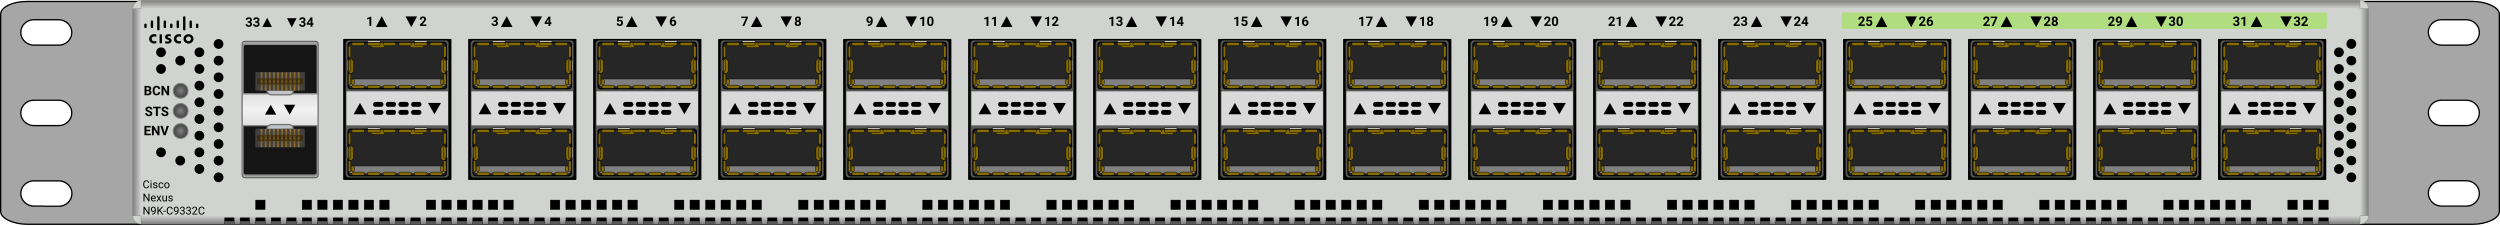 <svg xmlns="http://www.w3.org/2000/svg" xmlns:xlink="http://www.w3.org/1999/xlink" viewBox="0 0 2281.2 206" fill="#fff" fill-rule="evenodd" stroke="#000" stroke-linecap="round" stroke-linejoin="round" font-family="Roboto" font-size="14" text-anchor="middle"><style><![CDATA[.B{fill:#000}.C{stroke:none}.D{stroke-width:.399}.E{fill:url(#G)}.F{fill:url(#H)}.G{stroke-width:1.2}.H{stroke-linejoin:miter}.I{fill:#595959}.J{stroke:#404040}.K{fill:#262626}.L{stroke-width:1.198}.M{fill:#d9d9d9}.N{font-size:17.472px}.O{fill:silver}.P{fill:gray}.Q{fill:#866b00}.R{stroke-width:.36}]]></style><use xlink:href="#j" x=".6" y=".5"/><defs><linearGradient id="A" x1="50%" y1="0%" x2="50%" y2="100%"><stop offset="0%" stop-color="#7f7f7f"/><stop offset="100%" stop-color="#d1d3d0"/></linearGradient><linearGradient id="B" x1="0%" y1="50%" x2="100%" y2="50%"><stop offset="0%" stop-color="#7f7f7f"/><stop offset="100%" stop-color="#d1d3d0"/></linearGradient><linearGradient id="C" x1="100%" y1="50%" x2="0%" y2="50%"><stop offset="0%" stop-color="#7f7f7f"/><stop offset="100%" stop-color="#d1d3d0"/></linearGradient><linearGradient id="D" x1="50%" y1="100%" x2="50%" y2="0%"><stop offset="0%" stop-color="#7f7f7f"/><stop offset="100%" stop-color="#d1d3d0"/></linearGradient><radialGradient id="E" r="100%" fx="50%" fy="50%" cx="50%" cy="50%"><stop offset="0%" stop-color="gray"/><stop offset="71%" stop-color="#262626"/></radialGradient><linearGradient id="F" x1="50%" y1="0%" x2="50%" y2="100%"><stop offset="0%" stop-color="#a6a6a6"/><stop offset="1%" stop-color="#a6a6a6"/><stop offset="50%" stop-color="#f2f2f2"/><stop offset="100%" stop-color="#a6a6a6"/></linearGradient><linearGradient id="G" x1="50%" y1="0%" x2="50%" y2="100%"><stop offset="0%" stop-color="#99732d"/><stop offset="1%" stop-color="#99732d"/><stop offset="50%" stop-color="#6b511f"/><stop offset="100%" stop-color="#99732d"/></linearGradient><linearGradient id="H" x1="50%" y1="0%" x2="50%" y2="100%"><stop offset="0%" stop-color="#3c2d11"/><stop offset="1%" stop-color="#3c2d11"/><stop offset="50%" stop-color="#765923"/><stop offset="100%" stop-color="#3c2d11"/></linearGradient><path id="I" d="M170.955 100.707a6.73 6.73 0 0 0-6.727-6.727 6.73 6.73 0 0 0-6.728 6.727 6.73 6.73 0 0 0 6.728 6.728 6.73 6.73 0 0 0 6.727-6.728z"/><path id="J" d="M2023.9 163.065h97.56V35.625h-97.56v127.44z"/><path id="K" d="M2028.271 161.303h88.733c1.373 0 2.371-1.075 2.371-2.4v-120c0-1.325-.998-2.4-2.371-2.4h-88.733c-1.373 0-2.496 1.075-2.496 2.4v120c0 1.325 1.123 2.4 2.496 2.4z"/><path id="L" d="M2027.772 40.487v37.619a2.43 2.43 0 0 0 2.371 2.4h84.864c1.373 0 2.371-1.075 2.371-2.4V40.487c0-1.325-.998-2.4-2.371-2.4h-84.864a2.43 2.43 0 0 0-2.371 2.4zm0 79.336v37.617a2.43 2.43 0 0 0 2.371 2.4h84.864c1.373 0 2.371-1.075 2.371-2.4v-37.617c0-1.325-.998-2.4-2.371-2.4h-84.864a2.43 2.43 0 0 0-2.371 2.4z"/><path id="M" d="M2026.274 82.853h92.664v31.05h-92.664z"/><path id="N" d="M2087.052 104.265h5.866c1.123-.247 1.872-1.45 1.747-2.687-.25-.904-.874-1.61-1.747-1.791h-5.866c-1.248.247-1.997 1.45-1.747 2.687.125.904.873 1.61 1.747 1.791zm-11.606 0h5.865c1.248-.247 1.997-1.45 1.747-2.687-.125-.904-.873-1.61-1.747-1.791h-5.865c-1.123.247-1.997 1.45-1.747 2.687.25.904.874 1.61 1.747 1.791zm-11.607 0h5.99c1.123-.247 1.872-1.45 1.623-2.687-.125-.904-.749-1.61-1.623-1.791h-5.99c-1.123.247-1.872 1.45-1.622 2.687.125.904.749 1.61 1.622 1.791zm-11.482 0h5.865c1.248-.247 1.997-1.45 1.747-2.687-.25-.904-.873-1.61-1.747-1.791h-5.865c-1.248.247-1.997 1.45-1.747 2.687.125.904.874 1.61 1.747 1.791zm34.694-7.293h5.866c1.123-.247 1.872-1.45 1.747-2.687-.25-.904-.874-1.61-1.747-1.791h-5.866c-1.248.247-1.997 1.45-1.747 2.687.125.904.873 1.61 1.747 1.791zm-11.606 0h5.865c1.248-.247 1.997-1.45 1.747-2.687-.125-.904-.873-1.61-1.747-1.791h-5.865c-1.123.247-1.997 1.45-1.747 2.687.25.904.874 1.61 1.747 1.791zm-11.607 0h5.99c1.123-.247 1.872-1.45 1.623-2.687-.125-.904-.749-1.61-1.623-1.791h-5.99c-1.123.247-1.872 1.45-1.622 2.687.125.904.749 1.61 1.622 1.791zm-11.482 0h5.865c1.248-.247 1.997-1.45 1.747-2.687-.25-.904-.873-1.61-1.747-1.791h-5.865c-1.248.247-1.997 1.45-1.747 2.687.125.904.874 1.61 1.747 1.791zm48.298-3.537h11.856l-5.99 10.313-5.866-10.313zm-67.891 10.313h11.731l-5.866-10.313-5.865 10.313z"/><path id="O" d="M2118.252 64.474c.374 0 .624-.25.624-.588v-9.184c0-.325-.25-.587-.624-.587s-.624.25-.624.587v9.184c0 .325.25.588.624.588zm-91.229 0c.25 0 .499-.25.499-.588v-9.184c0-.325-.249-.587-.499-.587-.374 0-.624.25-.624.587v9.184c0 .325.25.588.624.588zm61.152-27.094c0 .388.374.704.749.704h10.233c.374 0 .749-.315.749-.704s-.374-.703-.749-.703h-10.233c-.375 0-.749.313-.749.703zm-42.806 0c0 .388.249.704.749.704h10.233c.375 0 .749-.315.749-.704s-.374-.703-.749-.703h-10.233c-.499 0-.749.313-.749.703zm-18.346 106.435c.25 0 .499-.25.499-.588v-9.187c0-.325-.249-.588-.499-.588-.374 0-.624.25-.624.588v9.187c0 .325.25.588.624.588zm91.229 0c.374 0 .624-.25.624-.588v-9.187c0-.325-.25-.588-.624-.588s-.624.25-.624.588v9.187c0 .325.25.588.624.588zm-30.077-27.1c0 .387.374.703.749.703h10.233c.374 0 .749-.312.749-.703s-.374-.704-.749-.704h-10.233c-.375 0-.749.315-.749.704zm-42.806 0c0 .387.249.703.749.703h10.233c.375 0 .749-.312.749-.703s-.374-.704-.749-.704h-10.233c-.499 0-.749.315-.749.704z"/><path id="P" d="M2028.77 73.999v2.231c0 1.325.998 2.4 2.371 2.4h83.242a2.43 2.43 0 0 0 2.371-2.4v-2.231a2.43 2.43 0 0 0-2.371-2.4h-83.242c-1.373 0-2.371 1.075-2.371 2.4zm0 79.341v2.225c0 1.325.998 2.4 2.371 2.4h83.242a2.43 2.43 0 0 0 2.371-2.4v-2.225a2.43 2.43 0 0 0-2.371-2.4h-83.242c-1.373 0-2.371 1.075-2.371 2.4z"/><path id="Q" d="M2030.143 66.443c1.248 0 2.371-1.05 2.371-2.344v-8.437c0-1.294-1.123-2.344-2.371-2.344s-2.371 1.05-2.371 2.344v8.438c0 1.295 1.123 2.344 2.371 2.344zm1.872 10.313c.749 0 1.373-.63 1.373-1.406v-2.344c0-.775-.624-1.406-1.373-1.406s-1.373.63-1.373 1.406v2.344c0 .775.624 1.406 1.373 1.406zm81.495 0c.749 0 1.373-.63 1.373-1.406v-2.344c0-.775-.624-1.406-1.373-1.406-.873 0-1.498.63-1.498 1.406v2.344c0 .775.624 1.406 1.498 1.406zm1.373-10.313c1.248 0 2.371-1.05 2.371-2.344v-8.437c0-1.294-1.123-2.344-2.371-2.344-1.373 0-2.371 1.05-2.371 2.344v8.438c0 1.295.998 2.344 2.371 2.344zm-30.95-25.781c0 1.295 1.123 2.344 2.371 2.344h8.486c1.248 0 2.247-1.05 2.247-2.344s-.998-2.344-2.247-2.344h-8.486c-1.248 0-2.371 1.05-2.371 2.344zm-35.568 0c0 1.295 1.123 2.344 2.371 2.344h8.487c1.248 0 2.246-1.05 2.246-2.344s-.999-2.344-2.246-2.344h-8.487c-1.248 0-2.371 1.05-2.371 2.344zm-18.221 105.116c1.248 0 2.371-1.05 2.371-2.338v-8.438c0-1.3-1.123-2.35-2.371-2.35s-2.371 1.05-2.371 2.35v8.438c0 1.287 1.123 2.338 2.371 2.338zm1.872 10.313c.749 0 1.373-.625 1.373-1.4v-2.35c0-.775-.624-1.4-1.373-1.4s-1.373.625-1.373 1.4v2.35c0 .775.624 1.4 1.373 1.4zm81.495 0c.749 0 1.373-.625 1.373-1.4v-2.35c0-.775-.624-1.4-1.373-1.4-.873 0-1.498.625-1.498 1.4v2.35c0 .775.624 1.4 1.498 1.4zm1.373-10.312c1.248 0 2.371-1.05 2.371-2.338v-8.438c0-1.3-1.123-2.35-2.371-2.35-1.373 0-2.371 1.05-2.371 2.35v8.438c0 1.287.998 2.338 2.371 2.338zm-30.95-25.78c0 1.294 1.123 2.344 2.371 2.344h8.486c1.248 0 2.247-1.05 2.247-2.344s-.998-2.344-2.247-2.344h-8.486c-1.248 0-2.371 1.05-2.371 2.344zm-35.568 0c0 1.294 1.123 2.344 2.371 2.344h8.487c1.248 0 2.246-1.05 2.246-2.344s-.999-2.344-2.246-2.344h-8.487c-1.248 0-2.371 1.05-2.371 2.344z"/><path id="R" d="M2029.145 77.108c.624 0 1.123-.525 1.123-1.171v-8c0-.647-.499-1.171-1.123-1.171s-1.248.525-1.248 1.171v8c0 .647.624 1.171 1.248 1.171zm0-12.634c.624 0 1.123-.525 1.123-1.172v-8.024c0-.647-.499-1.172-1.123-1.172s-1.248.525-1.248 1.172v8.013c0 .647.624 1.172 1.248 1.172zm0-12.634c.624 0 1.123-.525 1.123-1.171v-8c0-.647-.499-1.172-1.123-1.172s-1.248.525-1.248 1.172v8c0 .647.624 1.171 1.248 1.171zm86.861 25.268c.624 0 1.248-.525 1.248-1.171v-8c0-.647-.624-1.171-1.248-1.171s-1.123.525-1.123 1.171v8c0 .647.499 1.171 1.123 1.171zm0-12.634c.624 0 1.248-.525 1.248-1.172v-8.024c0-.647-.624-1.172-1.248-1.172s-1.123.525-1.123 1.172v8.013c0 .647.499 1.172 1.123 1.172zm0-12.634c.624 0 1.248-.525 1.248-1.171v-8c0-.647-.624-1.172-1.248-1.172s-1.123.525-1.123 1.172v8c0 .647.499 1.171 1.123 1.171zm-84.864-12.116c0 .775.624 1.406 1.373 1.406h8.861c.749 0 1.373-.63 1.373-1.406s-.624-1.406-1.373-1.406h-8.861c-.749 0-1.373.63-1.373 1.406zm14.227 0c0 .775.624 1.406 1.373 1.406h8.861c.874 0 1.498-.63 1.498-1.406s-.624-1.406-1.498-1.406h-8.861c-.749 0-1.373.63-1.373 1.406zm14.227 0c0 .775.624 1.406 1.498 1.406h8.861c.749 0 1.373-.63 1.373-1.406s-.624-1.406-1.373-1.406h-8.861c-.874 0-1.498.63-1.498 1.406zm14.352 0c0 .775.624 1.406 1.373 1.406h8.861c.749 0 1.373-.63 1.373-1.406s-.624-1.406-1.373-1.406h-8.861c-.749 0-1.373.63-1.373 1.406zm14.227 0c0 .775.624 1.406 1.373 1.406h8.985c.749 0 1.373-.63 1.373-1.406s-.624-1.406-1.373-1.406h-8.985c-.749 0-1.373.63-1.373 1.406zm14.227 0c0 .775.624 1.406 1.498 1.406h8.861c.749 0 1.373-.63 1.373-1.406s-.624-1.406-1.373-1.406h-8.861c-.874 0-1.498.63-1.498 1.406zm-71.261 38.906c0 .775.624 1.406 1.373 1.406h8.861c.749 0 1.373-.63 1.373-1.406s-.624-1.406-1.373-1.406h-8.861c-.749 0-1.373.63-1.373 1.406zm14.227 0c0 .775.624 1.406 1.373 1.406h8.861c.874 0 1.498-.63 1.498-1.406s-.624-1.406-1.498-1.406h-8.861c-.749 0-1.373.63-1.373 1.406zm14.227 0c0 .775.624 1.406 1.498 1.406h8.861c.749 0 1.373-.63 1.373-1.406s-.624-1.406-1.373-1.406h-8.861c-.874 0-1.498.63-1.498 1.406zm14.352 0c0 .775.624 1.406 1.373 1.406h8.861c.749 0 1.373-.63 1.373-1.406s-.624-1.406-1.373-1.406h-8.861c-.749 0-1.373.63-1.373 1.406zm14.227 0c0 .775.624 1.406 1.373 1.406h8.985c.749 0 1.373-.63 1.373-1.406s-.624-1.406-1.373-1.406h-8.985c-.749 0-1.373.63-1.373 1.406zm14.227 0c0 .775.624 1.406 1.498 1.406h8.861c.749 0 1.373-.63 1.373-1.406s-.624-1.406-1.373-1.406h-8.861c-.874 0-1.498.63-1.498 1.406zm-73.257 77.81c.624 0 1.123-.525 1.123-1.163v-8c0-.65-.499-1.175-1.123-1.175s-1.248.525-1.248 1.175v8c0 .625.624 1.163 1.248 1.163zm0-12.625c.624 0 1.123-.525 1.123-1.175v-8c0-.65-.499-1.175-1.123-1.175s-1.248.525-1.248 1.175v8c0 .65.624 1.175 1.248 1.175zm0-12.638c.624 0 1.123-.528 1.123-1.175v-8c0-.647-.499-1.173-1.123-1.173s-1.248.525-1.248 1.173v8c0 .646.624 1.175 1.248 1.175zm86.861 25.262c.624 0 1.248-.525 1.248-1.163v-8c0-.65-.624-1.175-1.248-1.175s-1.123.525-1.123 1.175v8c0 .625.499 1.163 1.123 1.163zm0-12.625c.624 0 1.248-.525 1.248-1.175v-8c0-.65-.624-1.175-1.248-1.175s-1.123.525-1.123 1.175v8c0 .65.499 1.175 1.123 1.175zm0-12.638c.624 0 1.248-.528 1.248-1.175v-8c0-.647-.624-1.173-1.248-1.173s-1.123.525-1.123 1.173v8c0 .646.499 1.175 1.123 1.175zm-84.864-12.118c0 .775.624 1.406 1.373 1.406h8.861c.749 0 1.373-.63 1.373-1.406s-.624-1.406-1.373-1.406h-8.861c-.749 0-1.373.63-1.373 1.406zm14.227 0c0 .775.624 1.406 1.373 1.406h8.861c.874 0 1.498-.63 1.498-1.406s-.624-1.406-1.498-1.406h-8.861c-.749 0-1.373.63-1.373 1.406zm14.227 0c0 .775.624 1.406 1.498 1.406h8.861c.749 0 1.373-.63 1.373-1.406s-.624-1.406-1.373-1.406h-8.861c-.874 0-1.498.63-1.498 1.406zm14.352 0c0 .775.624 1.406 1.373 1.406h8.861c.749 0 1.373-.63 1.373-1.406s-.624-1.406-1.373-1.406h-8.861c-.749 0-1.373.63-1.373 1.406zm14.227 0c0 .775.624 1.406 1.373 1.406h8.985c.749 0 1.373-.63 1.373-1.406s-.624-1.406-1.373-1.406h-8.985c-.749 0-1.373.63-1.373 1.406zm14.227 0c0 .775.624 1.406 1.498 1.406h8.861c.749 0 1.373-.63 1.373-1.406s-.624-1.406-1.373-1.406h-8.861c-.874 0-1.498.63-1.498 1.406zm-71.261 38.905c0 .775.624 1.413 1.373 1.413h8.861c.749 0 1.373-.625 1.373-1.413s-.624-1.4-1.373-1.4h-8.861c-.749 0-1.373.625-1.373 1.4zm14.227 0c0 .775.624 1.413 1.373 1.413h8.861c.874 0 1.498-.625 1.498-1.413s-.624-1.4-1.498-1.4h-8.861c-.749 0-1.373.625-1.373 1.4zm14.227 0c0 .775.624 1.413 1.498 1.413h8.861c.749 0 1.373-.625 1.373-1.413s-.624-1.4-1.373-1.4h-8.861c-.874 0-1.498.625-1.498 1.4zm14.352 0c0 .775.624 1.413 1.373 1.413h8.861c.749 0 1.373-.625 1.373-1.413s-.624-1.4-1.373-1.4h-8.861c-.749 0-1.373.625-1.373 1.4zm14.227 0c0 .775.624 1.413 1.373 1.413h8.985c.749 0 1.373-.625 1.373-1.413s-.624-1.4-1.373-1.4h-8.985c-.749 0-1.373.625-1.373 1.4zm14.227 0c0 .775.624 1.413 1.498 1.413h8.861c.749 0 1.373-.625 1.373-1.413s-.624-1.4-1.373-1.4h-8.861c-.874 0-1.498.625-1.498 1.4z"/><path id="S" d="M153.718 77.882v8.531h-1.758l-3.422-5.613v5.613h-1.758v-8.531h1.758l3.428 5.625v-5.625h1.752z"/><path id="T" d="M136.643 103.175q0-.498-.352-.765-.352-.267-1.266-.562-.914-.296-1.447-.583-1.453-.785-1.453-2.115 0-.691.39-1.233.39-.542 1.119-.847.729-.305 1.638-.305.914 0 1.629.331.715.331 1.11.935.396.604.396 1.371h-1.758q0-.586-.369-.911-.369-.325-1.037-.325-.645 0-1.002.272-.357.272-.357.718 0 .416.419.697.419.281 1.233.527 1.5.451 2.186 1.119.686.668.686 1.664 0 1.107-.838 1.737-.838.63-2.256.63-.984 0-1.793-.36-.809-.36-1.233-.987-.425-.627-.425-1.453h1.764q0 1.412 1.688 1.412.627 0 .979-.255.352-.255.352-.712z"/><path id="U" d="M134.612 168.997h.942q-.132 1.128-.833 1.741-.701.613-1.863.613-1.26 0-2.019-.903-.759-.903-.759-2.417v-.684q0-.991.354-1.743.354-.752 1.003-1.155.649-.403 1.504-.403 1.133 0 1.816.632.684.632.796 1.75h-.942q-.122-.85-.53-1.23-.408-.381-1.14-.381-.898 0-1.409.664-.51.664-.51 1.89v.688q0 1.157.483 1.841.483.684 1.353.684.781 0 1.199-.354.417-.354.554-1.233z"/><path id="V" d="M142.195 169.851q0-.366-.276-.569-.276-.203-.962-.349-.686-.146-1.089-.352-.403-.205-.596-.488-.193-.283-.193-.674 0-.649.549-1.099.549-.449 1.404-.449.898 0 1.458.464.559.464.559 1.187h-.908q0-.371-.315-.64-.315-.269-.793-.269-.493 0-.771.215-.278.215-.278.562 0 .327.259.493.259.166.935.317.676.151 1.096.361.42.21.623.505.203.295.203.72 0 .708-.566 1.135-.566.427-1.47.427-.635 0-1.123-.225-.488-.225-.764-.627-.276-.403-.276-.872h.903q.024.454.364.72.339.266.896.266.513 0 .823-.208.31-.208.31-.554z"/><path id="W" d="M135.789 176.144v7.109h-.942l-3.579-5.479v5.479h-.942v-7.109h.942l3.589 5.503v-5.503h.933z"/><path id="X" d="M140.681 192.128q-.283.337-.676.542-.393.205-.862.205-.615 0-1.072-.303-.457-.303-.706-.852-.249-.549-.249-1.213 0-.713.271-1.284.271-.571.769-.874.498-.303 1.162-.303 1.055 0 1.663.789.608.789.608 2.151v.264q0 2.075-.82 3.03-.82.955-2.476.979h-.176v-.762h.19q1.118-.02 1.719-.583.601-.564.654-1.785zm-1.392 0q.454 0 .837-.278.383-.278.559-.688v-.361q0-.889-.386-1.445-.386-.557-.977-.557-.596 0-.957.457-.361.457-.361 1.204 0 .728.349 1.199.349.471.935.471z"/><path id="Y" d="M164.988 191.996v-.737h.679q.64-.01 1.006-.337.366-.327.366-.884 0-1.25-1.245-1.25-.586 0-.935.334-.349.334-.349.886h-.903q0-.845.618-1.404.618-.559 1.57-.559 1.006 0 1.577.532.571.532.571 1.479 0 .464-.3.898-.3.435-.818.649.586.186.906.615.32.43.32 1.05 0 .957-.625 1.519-.625.562-1.626.562-1.001 0-1.628-.542-.627-.542-.627-1.431h.908q0 .562.366.898.366.337.981.337.654 0 1.001-.342.347-.342.347-.981 0-.62-.381-.952-.381-.332-1.099-.342h-.679z"/><path id="Z" d="M338.184 14.62v8.543h-1.693v-6.527l-2.021.627v-1.377l3.533-1.266h.182z"/><path id="a" d="M388.428 21.798v1.365h-5.848v-1.16l2.76-2.941q.568-.621.841-1.084.272-.463.272-.879 0-.568-.287-.894-.287-.325-.82-.325-.574 0-.905.396-.331.396-.331 1.04h-1.699q0-.779.372-1.424.372-.645 1.052-1.011.68-.366 1.541-.366 1.318 0 2.048.633.729.633.729 1.787 0 .633-.328 1.289-.328.656-1.125 1.529l-1.939 2.045h3.668z"/><path id="b" d="M449.793 19.472v-1.324h.902q.645 0 .955-.322.311-.322.311-.855 0-.516-.308-.803-.308-.287-.847-.287-.486 0-.814.267-.328.267-.328.694h-1.693q0-.668.36-1.198.36-.53 1.008-.829.647-.299 1.427-.299 1.354 0 2.121.647.768.647.768 1.784 0 .586-.357 1.078-.357.492-.937.756.721.258 1.075.773.354.516.354 1.219 0 1.137-.829 1.822-.829.686-2.194.686-1.277 0-2.089-.674-.812-.674-.812-1.781h1.693q0 .48.36.785.36.305.888.305.604 0 .946-.319.343-.319.343-.847 0-1.277-1.406-1.277h-.896z"/><path id="c" d="M501.59 14.632v5.32h.967v1.365h-.967v1.846h-1.693v-1.846h-3.498l-.076-1.066 3.557-5.619h1.711zm-1.805 2.502l-1.775 2.818h1.887v-3.012l-.111.193z"/><path id="d" d="M563.669 19.302l-1.348-.334.492-4.336h4.781v1.412h-3.393l-.211 1.834q.604-.322 1.283-.322 1.219 0 1.91.756.691.756.691 2.115 0 .826-.349 1.479-.349.653-.999 1.014-.65.36-1.535.36-.773 0-1.436-.313-.662-.313-1.046-.882-.384-.568-.407-1.295h1.676q.053.533.372.829.319.296.835.296.574 0 .885-.413.311-.413.311-1.169 0-.727-.357-1.113-.357-.387-1.014-.387-.604 0-.979.316l-.164.152z"/><path id="e" d="M614.893 14.544h.281v1.395h-.164q-1.148.018-1.849.598-.7.58-.841 1.611.68-.691 1.717-.691 1.113 0 1.77.797.656.797.656 2.098 0 .832-.36 1.506-.36.674-1.02 1.049-.659.375-1.491.375-1.348 0-2.177-.937-.829-.937-.829-2.502v-.609q0-1.389.524-2.452.524-1.063 1.506-1.646.981-.583 2.276-.589zm-1.371 4.271q-.41 0-.744.214-.334.214-.492.565v.516q0 .85.334 1.327.334.478.938.478.545 0 .882-.431.337-.431.337-1.116 0-.697-.34-1.125-.34-.428-.914-.428z"/><path id="f" d="M681.871 14.632v.949l-3.299 7.582h-1.787l3.305-7.16h-4.242v-1.371h6.023z"/><path id="g" d="M730.141 16.9q0 .621-.311 1.102-.311.48-.855.768.621.299.984.823.363.524.363 1.233 0 1.137-.773 1.796-.773.659-2.104.659-1.33 0-2.109-.662-.779-.662-.779-1.793 0-.709.363-1.236.363-.527.979-.82-.545-.287-.853-.768-.308-.48-.308-1.102 0-1.09.727-1.737.727-.647 1.975-.647 1.242 0 1.972.642.729.642.729 1.743zm-1.518 3.803q0-.557-.322-.891-.322-.334-.867-.334-.539 0-.861.331-.322.331-.322.894 0 .545.316.879.316.334.879.334.551 0 .864-.322.313-.322.313-.891zm-.176-3.721q0-.498-.264-.8-.264-.302-.744-.302-.475 0-.738.293-.264.293-.264.809 0 .51.264.82.264.311.744.311.48 0 .741-.311.261-.311.261-.82z"/><path id="h" d="M794.031 19.753q-.662.65-1.547.65-1.131 0-1.811-.776-.68-.776-.68-2.095 0-.838.366-1.538.366-.7 1.022-1.09.656-.39 1.477-.39.844 0 1.5.422.656.422 1.02 1.213.363.791.369 1.811v.627q0 2.133-1.061 3.352-1.061 1.219-3.006 1.301l-.416.006v-1.412l.375-.006q2.209-.1 2.391-2.074zm-1.131-.645q.41 0 .706-.211.296-.211.448-.51v-.697q0-.861-.328-1.336-.328-.475-.879-.475-.51 0-.838.466-.328.466-.328 1.169 0 .697.319 1.146.319.448.899.448z"/><path id="i" d="M851.208 18.066v1.57q0 1.77-.732 2.707-.732.938-2.145.938-1.395 0-2.133-.92-.738-.92-.756-2.637v-1.57q0-1.787.741-2.713.741-.926 2.136-.926 1.395 0 2.133.917.738.917.756 2.634zm-1.693 1.875v-2.027q0-1.061-.29-1.544-.29-.483-.905-.483-.598 0-.882.46-.284.46-.302 1.438v2.074q0 1.043.284 1.55.284.507.911.507.621 0 .896-.486.275-.486.287-1.488z"/></defs><symbol id="j" overflow="visible"><g class="H"><path d="M2236.08 187.565h-8.88c-6.48 0-11.76-5.16-12-11.52s5.28-11.64 11.76-11.64h22.8c6.6 0 12 5.16 12 11.52s-5.16 11.64-11.76 11.64h-13.8zm0-73.44h-8.88c-6.48 0-11.76-5.16-12-11.52s5.28-11.64 11.76-11.64h22.8c6.6 0 12 5.16 12 11.52s-5.16 11.64-11.76 11.64h-13.8zm0-73.44h-8.88c-6.48 0-11.76-5.16-12-11.52s5.28-11.64 11.76-11.64h22.8c6.6 0 12 5.16 12 11.52s-5.16 11.64-11.76 11.64h-13.8zM39.24 187.565h-8.88c-6.48 0-12-5.16-12-11.52s5.4-11.52 11.88-11.52h22.8c6.48 0 12 5.16 12 11.52s-5.28 11.64-11.76 11.64H39.24zm0-73.44h-8.88c-6.48 0-12-5.16-12-11.52s5.28-11.64 11.76-11.64h22.8c6.48 0 12 5.16 12 11.52s-5.4 11.64-11.88 11.64h-13.8zm0-73.44h-8.88c-6.48 0-12-5.16-12-11.52s5.28-11.64 11.76-11.64h22.8c6.48 0 12 5.16 12 11.52s-5.28 11.64-11.76 11.64H39.24zM24 204.125h2232c12 0 24-5.16 24-11.64v-180c0-6.36-12-11.64-24-11.64H24c-13.2 0-24 5.16-24 11.64v180c0 6.48 12 11.64 24 11.64z" fill="#a6a6a6" class="G"/><path d="M128.16 203.945h2025.12c3.96 0 7.32-3.36 7.32-7.44v-189a7.48 7.48 0 0 0-7.44-7.44h-2025c-4.2-.12-7.56 3.24-7.56 7.44v189c0 4.08 3.36 7.44 7.56 7.44z" stroke="gray" fill="#d1d3d0" class="R"/></g><path d="M1680 10.889h442.56v15H1680z" fill="#b0dd80" class="C"/><g stroke="gray"><g class="R"><path d="M2152.83 7.44V0H128.07v7.44" fill="url(#A)"/><path d="M128.1 7.475h-7.44v188.88h7.44" fill="url(#B)"/><path d="M2153.1 7.475h7.44v188.88h-7.44" fill="url(#C)"/><path d="M2152.83 196.445v7.44H128.07v-7.44" fill="url(#D)"/></g><g fill="url(#E)" stroke-width=".96"><use xlink:href="#I"/><use xlink:href="#I" y="-18.346"/><use xlink:href="#I" y="18.35"/></g></g><use xlink:href="#J" class="B G"/><use xlink:href="#K" class="D H I J"/><use xlink:href="#L" class="K L"/><g class="C"><use xlink:href="#M" class="M"/><use xlink:href="#N" class="B"/></g><g class="D"><use xlink:href="#O" class="O"/><use xlink:href="#P" class="P"/><g class="Q"><use xlink:href="#Q"/><use xlink:href="#R"/></g></g><use xlink:href="#J" x="-114" class="B G"/><use xlink:href="#K" x="-114" class="D H I J"/><use xlink:href="#L" x="-114" class="K L"/><g class="C"><use xlink:href="#M" x="-114" class="M"/><use xlink:href="#N" x="-114" class="B"/></g><g class="D"><use xlink:href="#O" x="-114" class="O"/><use xlink:href="#P" x="-114" class="P"/><g class="Q"><use xlink:href="#Q" x="-114"/><use xlink:href="#R" x="-114"/></g></g><use xlink:href="#J" x="-342.1" class="B G"/><use xlink:href="#K" x="-342.1" class="D H I J"/><use xlink:href="#L" x="-342.1" class="K L"/><g class="C"><use xlink:href="#M" x="-342.1" class="M"/><use xlink:href="#N" x="-342.1" class="B"/></g><g class="D"><use xlink:href="#O" x="-342.1" class="O"/><use xlink:href="#P" x="-342.1" class="P"/><g class="Q"><use xlink:href="#Q" x="-342.1"/><use xlink:href="#R" x="-342.1"/></g></g><use xlink:href="#J" x="-456.2" class="B G"/><use xlink:href="#K" x="-456.2" class="D H I J"/><use xlink:href="#L" x="-456.2" class="K L"/><g class="C"><use xlink:href="#M" x="-456.2" class="M"/><use xlink:href="#N" x="-456.2" class="B"/></g><g class="D"><use xlink:href="#O" x="-456.2" class="O"/><use xlink:href="#P" x="-456.2" class="P"/><g class="Q"><use xlink:href="#Q" x="-456.2"/><use xlink:href="#R" x="-456.2"/></g></g><use xlink:href="#J" x="-570.2" class="B G"/><use xlink:href="#K" x="-570.2" class="D H I J"/><use xlink:href="#L" x="-570.2" class="K L"/><g class="C"><use xlink:href="#M" x="-570.2" class="M"/><use xlink:href="#N" x="-570.2" class="B"/></g><g class="D"><use xlink:href="#O" x="-570.2" class="O"/><use xlink:href="#P" x="-570.2" class="P"/><g class="Q"><use xlink:href="#Q" x="-570.2"/><use xlink:href="#R" x="-570.2"/></g></g><use xlink:href="#J" x="-684.3" class="B G"/><use xlink:href="#K" x="-684.3" class="D H I J"/><use xlink:href="#L" x="-684.3" class="K L"/><g class="C"><use xlink:href="#M" x="-684.3" class="M"/><use xlink:href="#N" x="-684.3" class="B"/></g><g class="D"><use xlink:href="#O" x="-684.3" class="O"/><use xlink:href="#P" x="-684.3" class="P"/><g class="Q"><use xlink:href="#Q" x="-684.3"/><use xlink:href="#R" x="-684.3"/></g></g><use xlink:href="#J" x="-798.3" class="B G"/><use xlink:href="#K" x="-798.3" class="D H I J"/><use xlink:href="#L" x="-798.3" class="K L"/><g class="C"><use xlink:href="#M" x="-798.3" class="M"/><use xlink:href="#N" x="-798.3" class="B"/></g><g class="D"><use xlink:href="#O" x="-798.3" class="O"/><use xlink:href="#P" x="-798.3" class="P"/><g class="Q"><use xlink:href="#Q" x="-798.3"/><use xlink:href="#R" x="-798.3"/></g></g><use xlink:href="#J" x="-912.4" class="B G"/><use xlink:href="#K" x="-912.4" class="D H I J"/><use xlink:href="#L" x="-912.4" class="K L"/><g class="C"><use xlink:href="#M" x="-912.4" class="M"/><use xlink:href="#N" x="-912.4" class="B"/></g><g class="D"><use xlink:href="#O" x="-912.4" class="O"/><use xlink:href="#P" x="-912.4" class="P"/><g class="Q"><use xlink:href="#Q" x="-912.4"/><use xlink:href="#R" x="-912.4"/></g></g><use xlink:href="#J" x="-1026.43" class="B G"/><use xlink:href="#K" x="-1026.43" class="D H I J"/><use xlink:href="#L" x="-1026.43" class="K L"/><g class="C"><use xlink:href="#M" x="-1026.43" class="M"/><use xlink:href="#N" x="-1026.43" class="B"/></g><g class="D"><use xlink:href="#O" x="-1026.43" class="O"/><use xlink:href="#P" x="-1026.43" class="P"/><g class="Q"><use xlink:href="#Q" x="-1026.43"/><use xlink:href="#R" x="-1026.43"/></g></g><use xlink:href="#J" x="-1140.48" class="B G"/><use xlink:href="#K" x="-1140.48" class="D H I J"/><use xlink:href="#L" x="-1140.48" class="K L"/><g class="C"><use xlink:href="#M" x="-1140.48" class="M"/><use xlink:href="#N" x="-1140.48" class="B"/></g><g class="D"><use xlink:href="#O" x="-1140.48" class="O"/><use xlink:href="#P" x="-1140.48" class="P"/><g class="Q"><use xlink:href="#Q" x="-1140.48"/><use xlink:href="#R" x="-1140.48"/></g></g><use xlink:href="#J" x="-1254.53" class="B G"/><use xlink:href="#K" x="-1254.53" class="D H I J"/><use xlink:href="#L" x="-1254.53" class="K L"/><g class="C"><use xlink:href="#M" x="-1254.53" class="M"/><use xlink:href="#N" x="-1254.53" class="B"/></g><g class="D"><use xlink:href="#O" x="-1254.53" class="O"/><use xlink:href="#P" x="-1254.53" class="P"/><g class="Q"><use xlink:href="#Q" x="-1254.53"/><use xlink:href="#R" x="-1254.53"/></g></g><use xlink:href="#J" x="-1368.58" class="B G"/><use xlink:href="#K" x="-1368.58" class="D H I J"/><use xlink:href="#L" x="-1368.58" class="K L"/><g class="C"><use xlink:href="#M" x="-1368.58" class="M"/><use xlink:href="#N" x="-1368.58" class="B"/></g><g class="D"><use xlink:href="#O" x="-1368.58" class="O"/><use xlink:href="#P" x="-1368.58" class="P"/><g class="Q"><use xlink:href="#Q" x="-1368.58"/><use xlink:href="#R" x="-1368.58"/></g></g><use xlink:href="#J" x="-1482.63" class="B G"/><use xlink:href="#K" x="-1482.63" class="D H I J"/><use xlink:href="#L" x="-1482.63" class="K L"/><g class="C"><use xlink:href="#M" x="-1482.63" class="M"/><use xlink:href="#N" x="-1482.63" class="B"/></g><g class="D"><use xlink:href="#O" x="-1482.63" class="O"/><use xlink:href="#P" x="-1482.63" class="P"/><g class="Q"><use xlink:href="#Q" x="-1482.63"/><use xlink:href="#R" x="-1482.63"/></g></g><use xlink:href="#J" x="-1596.68" class="B G"/><use xlink:href="#K" x="-1596.68" class="D H I J"/><use xlink:href="#L" x="-1596.68" class="K L"/><g class="C"><use xlink:href="#M" x="-1596.68" class="M"/><use xlink:href="#N" x="-1596.68" class="B"/></g><g class="D"><use xlink:href="#O" x="-1596.68" class="O"/><use xlink:href="#P" x="-1596.68" class="P"/><g class="Q"><use xlink:href="#Q" x="-1596.68"/><use xlink:href="#R" x="-1596.68"/></g></g><use xlink:href="#J" x="-228.1" class="B G"/><use xlink:href="#K" x="-228.1" class="D H I J"/><use xlink:href="#L" x="-228.1" class="K L"/><g class="C"><use xlink:href="#M" x="-228.1" class="M"/><use xlink:href="#N" x="-228.1" class="B"/></g><g class="D"><use xlink:href="#O" x="-228.1" class="O"/><use xlink:href="#P" x="-228.1" class="P"/><g class="Q"><use xlink:href="#Q" x="-228.1"/><use xlink:href="#R" x="-228.1"/></g></g><path d="M222.731 161.665h64.558c1.323 0 2.396-1.073 2.396-2.396V39.595c0-1.323-1.073-2.396-2.396-2.396h-64.558c-1.323 0-2.396 1.073-2.396 2.396v119.674c0 1.323 1.073 2.396 2.396 2.396z" stroke="#595959" stroke-width=".96" fill="url(#F)"/><g class="B"><path d="M145.006 30.851h2.163v8.219h-2.163zm19.594 2.356c-.094-.034-.783-.449-1.824-.449-1.403 0-2.362.931-2.362 2.199 0 1.234.935 2.188 2.362 2.188 1.017 0 1.73-.381 1.824-.449v2.21a7.02 7.02 0 0 1-1.976.292c-2.432 0-4.56-1.604-4.56-4.263 0-2.468 1.929-4.263 4.56-4.263 1.017 0 1.754.247 1.987.303v2.199zm-22.563 0c-.082-.034-.783-.449-1.812-.449-1.403 0-2.373.931-2.373 2.199 0 1.234.935 2.188 2.373 2.188 1.017 0 1.719-.381 1.812-.449v2.21a6.91 6.91 0 0 1-1.964.292c-2.432 0-4.56-1.604-4.56-4.263 0-2.468 1.929-4.263 4.56-4.263 1.017 0 1.754.247 1.964.303v2.199zm33.892 1.762c0 2.356-1.894 4.263-4.536 4.263-2.631 0-4.513-1.907-4.513-4.263s1.871-4.263 4.513-4.263 4.536 1.907 4.536 4.263zm-4.536-2.165c-1.286 0-2.221.965-2.221 2.165 0 1.189.959 2.154 2.221 2.154 1.286 0 2.245-.965 2.245-2.154 0-1.2-.959-2.165-2.245-2.165zm-16.029-.079c-.023-.011-.935-.247-1.684-.247-.865 0-1.344.269-1.344.673 0 .494.643.673.994.785l.585.191c1.403.426 2.046 1.346 2.046 2.356 0 2.064-1.894 2.76-3.542 2.76a13.34 13.34 0 0 1-2.338-.224v-1.907c.187.056 1.099.314 2.046.314 1.076 0 1.567-.303 1.567-.785 0-.415-.433-.651-.97-.819l-.468-.135c-1.204-.37-2.221-1.043-2.221-2.412 0-1.537 1.204-2.58 3.192-2.58a8.93 8.93 0 0 1 2.104.269v1.75zm-22.143-10.702c0-.561-.491-1.01-1.076-1.01s-1.076.449-1.076 1.01v2.154a1.01 1.01 0 0 0 .315.73 1.1 1.1 0 0 0 .761.302c.585 0 1.076-.449 1.076-1.032v-2.154zm5.892-2.828c0-.561-.491-1.032-1.076-1.032a1.1 1.1 0 0 0-.761.302 1.01 1.01 0 0 0-.315.73v4.981a1.01 1.01 0 0 0 .315.73 1.1 1.1 0 0 0 .761.302c.585 0 1.076-.449 1.076-1.032v-4.981zm5.893-3.881c0-.561-.468-1.01-1.076-1.01s-1.076.449-1.076 1.01V26.23c0 .57.482 1.032 1.076 1.032s1.076-.462 1.076-1.032V15.314zm5.892 3.881a1.01 1.01 0 0 0-.315-.73 1.1 1.1 0 0 0-.761-.302c-.585 0-1.076.449-1.076 1.032v4.981c0 .561.491 1.032 1.076 1.032a1.1 1.1 0 0 0 .761-.302 1.01 1.01 0 0 0 .315-.73v-4.981zm5.892 2.828c0-.561-.468-1.01-1.076-1.01-.585 0-1.076.449-1.076 1.01v2.154c0 .561.491 1.032 1.076 1.032a1.1 1.1 0 0 0 .761-.302 1.01 1.01 0 0 0 .315-.73v-2.154zm5.893-2.828a1.01 1.01 0 0 0-.315-.73 1.1 1.1 0 0 0-.761-.302c-.585 0-1.052.449-1.052 1.032v4.981c0 .561.468 1.032 1.052 1.032a1.1 1.1 0 0 0 .761-.302 1.01 1.01 0 0 0 .315-.73v-4.981zm5.892-3.881c0-.561-.468-1.01-1.052-1.01s-1.076.449-1.076 1.01V26.23a1.01 1.01 0 0 0 .315.73 1.1 1.1 0 0 0 .761.302c.585 0 1.052-.449 1.052-1.032V15.314zm5.916 3.881a1.01 1.01 0 0 0-.319-.734 1.1 1.1 0 0 0-.768-.298 1.09 1.09 0 0 0-.757.303 1 1 0 0 0-.307.729v4.981a1 1 0 0 0 .307.729c.2.194.472.303.757.303a1.1 1.1 0 0 0 .768-.298 1.01 1.01 0 0 0 .319-.734v-4.981zm5.869 2.828c0-.561-.468-1.01-1.052-1.01s-1.076.449-1.076 1.01v2.154a1.01 1.01 0 0 0 .315.73 1.1 1.1 0 0 0 .761.302c.585 0 1.052-.449 1.052-1.032v-2.154z" class="C"/><path d="M2148.78 161.315a3.79 3.79 0 1 0-7.68 0 3.79 3.79 0 1 0 7.68 0zm0-15.24c0-2.04-1.68-3.72-3.84-3.72s-3.84 1.68-3.84 3.6 1.68 3.84 3.84 3.84 3.84-1.44 3.84-3.84zm0-15.24a3.79 3.79 0 0 0-3.84-3.84 3.87 3.87 0 0 0-3.84 3.84 3.87 3.87 0 0 0 3.84 3.84 3.79 3.79 0 0 0 3.84-3.84zm0-15.24c0-2.04-1.68-3.72-3.84-3.72a3.79 3.79 0 1 0 0 7.68 3.87 3.87 0 0 0 3.84-3.84zm0-15.24c0-2.04-1.68-3.6-3.84-3.6s-3.84 1.56-3.84 3.6a3.87 3.87 0 0 0 3.84 3.84c2.16 0 3.84-1.44 3.84-3.84zm0-15.24a3.79 3.79 0 0 0-3.84-3.84c-2.16 0-3.84 1.8-3.84 3.96a3.79 3.79 0 1 0 7.68 0zm0-15.24c0-.72-1.68-3.72-3.84-3.72s-3.84 3-3.84 3.84 1.68 3.96 3.84 3.96 3.84-1.8 3.84-3.96zm0-30.48a3.79 3.79 0 0 0-3.84-3.84c-2.16 0-3.84 1.92-3.84 4.08a3.79 3.79 0 1 0 7.68 0zm0 15.24c0-1.92-1.68-3.48-3.84-3.48s-3.84 1.56-3.84 3.6a3.87 3.87 0 0 0 3.84 3.84 3.79 3.79 0 0 0 3.84-3.84zm-11.3-7.41a3.79 3.79 0 1 0-7.68 0 3.79 3.79 0 1 0 7.68 0zm0 15.211a3.79 3.79 0 1 0-7.68 0 3.79 3.79 0 1 0 7.68 0zm0 15.212a3.79 3.79 0 1 0-7.68 0 3.79 3.79 0 1 0 7.68 0zm0 15.211a3.79 3.79 0 1 0-7.68 0 3.79 3.79 0 1 0 7.68 0zm0 15.216a3.79 3.79 0 1 0-7.68 0 3.79 3.79 0 1 0 7.68 0zm0 15.21a3.79 3.79 0 1 0-7.68 0 3.79 3.79 0 1 0 7.68 0zm0 15.21a3.79 3.79 0 1 0-7.68 0 3.79 3.79 0 1 0 7.68 0zm0 15.21a3.79 3.79 0 1 0-7.68 0 3.79 3.79 0 1 0 7.68 0zM150.18 47.225a3.79 3.79 0 1 0-7.68 0 3.79 3.79 0 1 0 7.68 0zm0 15.211a3.79 3.79 0 1 0-7.68 0 3.79 3.79 0 1 0 7.68 0zm0 76.059a3.79 3.79 0 1 0-7.68 0 3.79 3.79 0 1 0 7.68 0zm52.5-83.665a3.79 3.79 0 1 0-7.68 0 3.79 3.79 0 1 0 7.68 0zm0-15.211a3.79 3.79 0 1 0-7.68 0 3.79 3.79 0 1 0 7.68 0zm0 30.423a3.79 3.79 0 1 0-7.68 0 3.79 3.79 0 1 0 7.68 0zm0 15.211a3.79 3.79 0 1 0-7.68 0 3.79 3.79 0 1 0 7.68 0zm0 15.212a3.79 3.79 0 1 0-7.68 0 3.79 3.79 0 1 0 7.68 0zm0 15.21a3.79 3.79 0 1 0-7.68 0 3.79 3.79 0 1 0 7.68 0zm0 15.21a3.79 3.79 0 1 0-7.68 0 3.79 3.79 0 1 0 7.68 0zm0 15.21a3.79 3.79 0 1 0-7.68 0 3.79 3.79 0 1 0 7.68 0zm0 15.22a3.79 3.79 0 1 0-7.68 0 3.79 3.79 0 1 0 7.68 0zm-35-106.485a3.79 3.79 0 1 0-7.68 0 3.79 3.79 0 1 0 7.68 0zm0 91.265a3.79 3.79 0 1 0-7.68 0 3.79 3.79 0 1 0 7.68 0zm17.5-98.87a3.79 3.79 0 1 0-7.68 0 3.79 3.79 0 1 0 7.68 0zm0 15.211a3.79 3.79 0 1 0-7.68 0 3.79 3.79 0 1 0 7.68 0zm0 15.212a3.79 3.79 0 1 0-7.68 0 3.79 3.79 0 1 0 7.68 0zm0 15.211a3.79 3.79 0 1 0-7.68 0 3.79 3.79 0 1 0 7.68 0zm0 15.216a3.79 3.79 0 1 0-7.68 0 3.79 3.79 0 1 0 7.68 0zm0 15.21a3.79 3.79 0 1 0-7.68 0 3.79 3.79 0 1 0 7.68 0zm0 15.21a3.79 3.79 0 1 0-7.68 0 3.79 3.79 0 1 0 7.68 0zm0 15.21a3.79 3.79 0 1 0-7.68 0 3.79 3.79 0 1 0 7.68 0z" class="G"/></g><g transform="translate(221.11 39.962)"><g stroke-width="1.209"><path fill="#151515" d="M67.724 74.175v42.718a2.39 2.39 0 0 1-.708 1.697 2.43 2.43 0 0 1-1.71.703H2.419a2.43 2.43 0 0 1-1.71-.703A2.39 2.39 0 0 1 0 116.893V74.175h67.724zm.076-29.056V2.4a2.39 2.39 0 0 0-.708-1.697A2.43 2.43 0 0 0 65.381 0H2.494a2.43 2.43 0 0 0-1.71.703A2.39 2.39 0 0 0 .076 2.4v42.718H67.8z" stroke="#8c8c8c"/><path fill="#c1c5cb" d="M25.233 73.234h16.931c2.419.12 3.991 2.16 3.628 4.32l-24.187.48c0-2.4 1.572-4.2 3.628-4.8zm.076-27.174H42.24c2.419-.12 3.991-2.16 3.628-4.32l-24.187-.48c0 2.4 1.572 4.2 3.628 4.8z" stroke="#737373"/></g><g transform="translate(11.275 77)" class="C"><path d="M0 0h45.107v16.937H0z" fill="#404040"/><path d="M1.499 5.652h42.086v5.64H1.499z" fill="#3c2d11"/><path d="M0 0h1.564v16.526H0z" transform="translate(8.604 .26)" class="E"/><path d="M8.604 5.906h1.564v5.255H8.604z" class="F"/><path d="M0 0h1.564v16.526H0z" transform="translate(16.125 .26)" class="E"/><path d="M16.125 5.906h1.564v5.255h-1.564z" class="F"/><path d="M0 0h1.564v16.526H0z" transform="translate(12.371 .26)" class="E"/><path d="M12.371 5.906h1.564v5.255h-1.564z" class="F"/><path d="M0 0h1.564v16.526H0z" transform="translate(19.892 .26)" class="E"/><path d="M19.892 5.906h1.564v5.255h-1.564z" class="F"/><path d="M0 0h1.564v16.526H0z" transform="translate(23.646 .26)" class="E"/><path d="M23.646 5.906h1.564v5.255h-1.564z" class="F"/><path d="M0 0h1.564v16.526H0z" transform="translate(27.412 .26)" class="E"/><path d="M27.412 5.906h1.564v5.255h-1.564z" class="F"/><path d="M0 0h1.564v16.526H0z" transform="translate(31.179 .26)" class="E"/><path d="M31.179 5.906h1.564v5.255h-1.564z" class="F"/><path d="M0 0h1.564v16.526H0z" transform="translate(34.933 .26)" class="E"/><path d="M34.933 5.906h1.564v5.255h-1.564z" class="F"/><path d="M0 0h1.564v16.526H0z" transform="translate(38.7 .26)" class="E"/><path d="M38.7 5.906h1.564v5.255H38.7z" class="F"/><path d="M0 0h1.564v16.526H0z" transform="translate(4.85 .26)" class="E"/><path d="M4.85 5.906h1.564v5.255H4.85z" class="F"/></g><g transform="translate(11.35 25.358)" class="C"><path d="M0 0h45.107v16.937H0z" fill="#404040"/><path d="M1.499 5.652h42.086v5.64H1.499z" fill="#3c2d11"/><path d="M0 0h1.564v16.526H0z" transform="translate(8.604 .26)" class="E"/><path d="M8.604 5.906h1.564v5.255H8.604z" class="F"/><path d="M0 0h1.564v16.526H0z" transform="translate(16.125 .26)" class="E"/><path d="M16.125 5.906h1.564v5.255h-1.564z" class="F"/><path d="M0 0h1.564v16.526H0z" transform="translate(12.371 .26)" class="E"/><path d="M12.371 5.906h1.564v5.255h-1.564z" class="F"/><path d="M0 0h1.564v16.526H0z" transform="translate(19.892 .26)" class="E"/><path d="M19.892 5.906h1.564v5.255h-1.564z" class="F"/><path d="M0 0h1.564v16.526H0z" transform="translate(23.646 .26)" class="E"/><path d="M23.646 5.906h1.564v5.255h-1.564z" class="F"/><path d="M0 0h1.564v16.526H0z" transform="translate(27.412 .26)" class="E"/><path d="M27.412 5.906h1.564v5.255h-1.564z" class="F"/><path d="M0 0h1.564v16.526H0z" transform="translate(31.179 .26)" class="E"/><path d="M31.179 5.906h1.564v5.255h-1.564z" class="F"/><path d="M0 0h1.564v16.526H0z" transform="translate(34.933 .26)" class="E"/><path d="M34.933 5.906h1.564v5.255h-1.564z" class="F"/><path d="M0 0h1.564v16.526H0z" transform="translate(38.7 .26)" class="E"/><path d="M38.7 5.906h1.564v5.255H38.7z" class="F"/><path d="M0 0h1.564v16.526H0z" transform="translate(4.85 .26)" class="E"/><path d="M4.85 5.906h1.564v5.255H4.85z" class="F"/></g><path d="M20.093 64.158h10.28l-5.079-9-5.2 9zm17.322-9.023h10.28l-5.079 9-5.2-9z" class="B C"/></g><use xlink:href="#J" x="-1710.73" class="B G"/><use xlink:href="#K" x="-1710.73" class="D H I J"/><use xlink:href="#L" x="-1710.73" class="K L"/><g class="C"><use xlink:href="#M" x="-1710.73" class="M"/><use xlink:href="#N" x="-1710.73" class="B"/></g><g class="D"><use xlink:href="#O" x="-1710.73" class="O"/><use xlink:href="#P" x="-1710.73" class="P"/><g class="Q"><use xlink:href="#Q" x="-1710.73"/><use xlink:href="#R" x="-1710.73"/></g></g><g class="B"><path d="M270.05 16.09h-8.76l4.32 8.4 4.44-8.4zm-31.28 8.063h8.76l-4.32-8.4-4.44 8.4zm1737.93-9.709h-10.56l5.28 9.84 5.28-9.84zm-37.6 9.676h10.56l-5.28-9.84-5.28 9.84zm151.6-9.676h-10.56l5.28 9.84 5.28-9.84zm-37.5 9.676h10.56l-5.28-9.84-5.28 9.84zM379.98 14.444h-10.56l5.28 9.84 5.28-9.84zm-37.54 9.676H353l-5.28-9.84-5.28 9.84zm151.59-9.676h-10.56l5.28 9.84 5.28-9.84zm-37.54 9.676h10.56l-5.28-9.84-5.28 9.84zm151.59-9.676h-10.56l5.28 9.84 5.28-9.84zm-37.54 9.676h10.56l-5.28-9.84-5.28 9.84zm151.59-9.676h-10.56l5.28 9.84 5.28-9.84zm-37.54 9.676h10.56l-5.28-9.84-5.28 9.84zm151.59-9.676h-10.56l5.28 9.84 5.28-9.84zm-37.54 9.676h10.56l-5.28-9.84-5.28 9.84zm151.58-9.676h-10.56l5.28 9.84 5.28-9.84zm-37.54 9.676h10.56l-5.28-9.84-5.28 9.84zm151.62-9.676h-10.56l5.28 9.84 5.28-9.84zm-37.6 9.676h10.56l-5.28-9.84-5.28 9.84zm151.6-9.676h-10.56l5.28 9.84 5.28-9.84zm-37.5 9.676h10.56l-5.28-9.84-5.28 9.84zm151.6-9.676h-10.56l5.28 9.84 5.28-9.84zm-37.6 9.676h10.56l-5.28-9.84-5.28 9.84zm151.6-9.676h-10.56l5.28 9.84 5.28-9.84zm-37.5 9.676h10.56l-5.28-9.84-5.28 9.84zm151.6-9.676h-10.56l5.28 9.84 5.28-9.84zm-37.6 9.676h10.56l-5.28-9.84-5.28 9.84zm151.6-9.676h-10.56l5.28 9.84 5.28-9.84zM1597 24.12h10.56l-5.28-9.84-5.28 9.84zm151.6-9.676h-10.56l5.28 9.84 5.28-9.84zM1711 24.12h10.56l-5.28-9.84-5.28 9.84zm151.6-9.676h-10.56l5.28 9.84 5.28-9.84zm-37.5 9.676h10.56l-5.28-9.84-5.28 9.84z" class="C"/><g class="R"><path d="M2030.4 190.695h8.64v-8.64h-8.64v8.64zm14.1 0h8.64v-8.64h-8.64v8.64zm42.5 0h8.64v-8.64H2087v8.64zm14.1 0h8.64v-8.64h-8.64v8.64zm14.2 0h8.64v-8.64h-8.64v8.64zm-99.1 0h8.64v-8.64h-8.64v8.64zm-99.1 0h8.64v-8.64h-8.64v8.64zm14.2 0h8.64v-8.64h-8.64v8.64zm42.4 0h8.64v-8.64h-8.64v8.64zm14.2 0h8.64v-8.64h-8.64v8.64zm14.1 0h8.64v-8.64H2002v8.64zm-99 0h8.64v-8.64H1903v8.64zm-99.1 0h8.64v-8.64h-8.64v8.64zm14.1 0h8.64v-8.64H1818v8.64zm42.5 0h8.64v-8.64h-8.64v8.64zm14.1 0h8.64v-8.64h-8.64v8.64zm14.2 0h8.64v-8.64h-8.64v8.64zm-99.1 0h8.64v-8.64h-8.64v8.64zm-99.1 0h8.64v-8.64h-8.64v8.64zm14.2 0h8.64v-8.64h-8.64v8.64zm42.4 0h8.64v-8.64h-8.64v8.64zm14.2 0h8.64v-8.64h-8.64v8.64zm14.2 0h8.64v-8.64h-8.64v8.64zm-99.1 0h8.64v-8.64h-8.64v8.64zm-99.1 0h8.64v-8.64h-8.64v8.64zm14.1 0h8.64v-8.64h-8.64v8.64zm42.5 0h8.64v-8.64H1634v8.64zm14.2 0h8.64v-8.64h-8.64v8.64zm14.1 0h8.64v-8.64h-8.64v8.64zm-99.1 0h8.64v-8.64h-8.64v8.64zm-42.4 0h8.64v-8.64h-8.64v8.64zm14.1 0h8.64v-8.64h-8.64v8.64zm14.2 0h8.64v-8.64h-8.64v8.64zm-85 0h8.64v-8.64h-8.64v8.64zm14.2 0h8.64v-8.64h-8.64v8.64zm-28.3 0h8.64v-8.64H1450v8.64zm-99.1 0h8.64v-8.64h-8.64v8.64zm14.1 0h8.64v-8.64H1365v8.64zm42.5 0h8.64v-8.64h-8.64v8.64zm14.2 0h8.64v-8.64h-8.64v8.64zm14.1 0h8.64v-8.64h-8.64v8.64zm-99.1 0h8.64v-8.64h-8.64v8.64zm-99.1 0h8.64v-8.64h-8.64v8.64zm14.2 0h8.64v-8.64h-8.64v8.64zm42.5 0h8.64v-8.64h-8.64v8.64zm14.1 0h8.64v-8.64h-8.64v8.64zm14.2 0h8.64v-8.64h-8.64v8.64zm-99.1 0h8.64v-8.64h-8.64v8.64zm-99.1 0h8.64v-8.64h-8.64v8.64zm14.2 0h8.64v-8.64h-8.64v8.64zm42.4 0h8.64v-8.64H1181v8.64zm14.2 0h8.64v-8.64h-8.64v8.64zm14.1 0h8.64v-8.64h-8.64v8.64zm-99.1 0h8.64v-8.64h-8.64v8.64zm-99 0h8.64v-8.64h-8.64v8.64zm14.1 0h8.64v-8.64h-8.64v8.64zm42.5 0h8.64v-8.64h-8.64v8.64zm14.1 0h8.64v-8.64h-8.64v8.64zm14.2 0h8.64v-8.64h-8.64v8.64zm-99.1 0h8.64v-8.64H997v8.64zm-99.09 0h8.64v-8.64h-8.64v8.64zm14.16 0h8.64v-8.64h-8.64v8.64zm42.47 0h8.64v-8.64h-8.64v8.64zm14.15 0h8.64v-8.64h-8.64v8.64zm14.16 0h8.64v-8.64h-8.64v8.64zm-99.09 0h8.64v-8.64h-8.64v8.64zm-99.09 0h8.64v-8.64h-8.64v8.64zm14.16 0h8.64v-8.64h-8.64v8.64zm42.46 0h8.64v-8.64h-8.64v8.64zm14.16 0h8.64v-8.64h-8.64v8.64zm14.15 0h8.64v-8.64h-8.64v8.64zm-99.08 0h8.64v-8.64h-8.64v8.64zm-99.09 0h8.64v-8.64h-8.64v8.64zm14.15 0h8.64v-8.64h-8.64v8.64zm42.47 0h8.64v-8.64h-8.64v8.64zm14.15 0h8.64v-8.64h-8.64v8.64zm14.16 0H765v-8.64h-8.64v8.64zm-99.09 0h8.64v-8.64h-8.64v8.64zm-99.09 0h8.64v-8.64h-8.64v8.64zm14.16 0h8.64v-8.64h-8.64v8.64zm42.46 0h8.64v-8.64h-8.64v8.64zm14.16 0h8.64v-8.64h-8.64v8.64zm14.16 0h8.64v-8.64h-8.64v8.64zm-99.09 0h8.64v-8.64h-8.64v8.64zm-99.09 0h8.64v-8.64h-8.64v8.64zm14.15 0h8.64v-8.64h-8.64v8.64zm42.47 0h8.64v-8.64h-8.64v8.64zm14.16 0h8.64v-8.64h-8.64v8.64zm14.15 0h8.64v-8.64h-8.64v8.64zm-99.09 0h8.64v-8.64h-8.64v8.64zm-99.09 0h8.64v-8.64h-8.64v8.64zm14.16 0h8.64v-8.64h-8.64v8.64zm42.47 0h8.64v-8.64h-8.64v8.64zm14.15 0h8.64v-8.64h-8.64v8.64zm14.16 0h8.64v-8.64h-8.64v8.64zm-99.09 0h8.64v-8.64h-8.64v8.64zm-84.93 0h8.64v-8.64h-8.64v8.64zm42.46 0h8.64v-8.64h-8.64v8.64zm14.16 0h8.64v-8.64h-8.64v8.64zm14.15 0h8.64v-8.64h-8.64v8.64z"/><path d="M2030.4 204.525h8.64v-6.24h-8.64v6.24zm14.1 0h8.64v-6.24h-8.64v6.24zm14.2 0h8.64v-6.24h-8.64v6.24zm14.1 0h8.64v-6.24h-8.64v6.24zm14.2 0h8.64v-6.24H2087v6.24zm14.1 0h8.64v-6.24h-8.64v6.24zm14.2 0h8.64v-6.24h-8.64v6.24zm-99.1 0h8.64v-6.24h-8.64v6.24zm-99.1 0h8.64v-6.24h-8.64v6.24zm14.2 0h8.64v-6.24h-8.64v6.24zm14.1 0h8.64v-6.24h-8.64v6.24zm14.2 0h8.64v-6.24h-8.64v6.24zm14.1 0h8.64v-6.24h-8.64v6.24zm14.2 0h8.64v-6.24h-8.64v6.24zm14.1 0h8.64v-6.24H2002v6.24zm-99 0h8.64v-6.24H1903v6.24zm-99.1 0h8.64v-6.24h-8.64v6.24zm14.1 0h8.64v-6.24H1818v6.24zm14.2 0h8.64v-6.24h-8.64v6.24zm14.1 0h8.64v-6.24h-8.64v6.24zm14.2 0h8.64v-6.24h-8.64v6.24zm14.1 0h8.64v-6.24h-8.64v6.24zm14.2 0h8.64v-6.24h-8.64v6.24zm-99.1 0h8.64v-6.24h-8.64v6.24zm-99.1 0h8.64v-6.24h-8.64v6.24zm14.2 0h8.64v-6.24h-8.64v6.24zm14.1 0h8.64v-6.24h-8.64v6.24zm14.2 0h8.64v-6.24h-8.64v6.24zm14.1 0h8.64v-6.24h-8.64v6.24zm14.2 0h8.64v-6.24h-8.64v6.24zm14.2 0h8.64v-6.24h-8.64v6.24zm-99.1 0h8.64v-6.24h-8.64v6.24zm-99.1 0h8.64v-6.24h-8.64v6.24zm14.1 0h8.64v-6.24h-8.64v6.24zm14.2 0h8.64v-6.24h-8.64v6.24zm14.1 0h8.64v-6.24h-8.64v6.24zm14.2 0h8.64v-6.24H1634v6.24zm14.2 0h8.64v-6.24h-8.64v6.24zm14.1 0h8.64v-6.24h-8.64v6.24zm-99.1 0h8.64v-6.24h-8.64v6.24zm-70.8 0h8.64v-6.24h-8.64v6.24zm14.2 0h8.64v-6.24h-8.64v6.24zm14.2 0h8.64v-6.24h-8.64v6.24zm14.1 0h8.64v-6.24h-8.64v6.24zm14.2 0h8.64v-6.24h-8.64v6.24zm-85 0h8.64v-6.24h-8.64v6.24zm14.2 0h8.64v-6.24h-8.64v6.24zm-28.3 0h8.64v-6.24H1450v6.24zm-99.1 0h8.64v-6.24h-8.64v6.24zm14.1 0h8.64v-6.24H1365v6.24zm14.2 0h8.64v-6.24h-8.64v6.24zm14.2 0h8.64v-6.24h-8.64v6.24zm14.1 0h8.64v-6.24h-8.64v6.24zm14.2 0h8.64v-6.24h-8.64v6.24zm14.1 0h8.64v-6.24h-8.64v6.24zm-99.1 0h8.64v-6.24h-8.64v6.24zm-99.1 0h8.64v-6.24h-8.64v6.24zm14.2 0h8.64v-6.24h-8.64v6.24zm14.2 0h8.64v-6.24H1266v6.24zm14.1 0h8.64v-6.24h-8.64v6.24zm14.2 0h8.64v-6.24h-8.64v6.24zm14.1 0h8.64v-6.24h-8.64v6.24zm14.2 0h8.64v-6.24h-8.64v6.24zm-99.1 0h8.64v-6.24h-8.64v6.24zm-99.1 0h8.64v-6.24h-8.64v6.24zm14.2 0h8.64v-6.24h-8.64v6.24zm14.1 0h8.64v-6.24h-8.64v6.24zm14.2 0h8.64v-6.24h-8.64v6.24zm14.1 0h8.64v-6.24H1181v6.24zm14.2 0h8.64v-6.24h-8.64v6.24zm14.1 0h8.64v-6.24h-8.64v6.24zm-99.1 0h8.64v-6.24h-8.64v6.24zm-99 0h8.64v-6.24h-8.64v6.24zm14.1 0h8.64v-6.24h-8.64v6.24zm14.2 0h8.64v-6.24h-8.64v6.24zm14.1 0h8.64v-6.24h-8.64v6.24zm14.2 0h8.64v-6.24h-8.64v6.24zm14.1 0h8.64v-6.24h-8.64v6.24zm14.2 0h8.64v-6.24h-8.64v6.24zm-99.1 0h8.64v-6.24H997v6.24zm-99.09 0h8.64v-6.24h-8.64v6.24zm14.16 0h8.64v-6.24h-8.64v6.24zm14.16 0h8.64v-6.24h-8.64v6.24zm14.15 0h8.64v-6.24h-8.64v6.24zm14.16 0h8.64v-6.24h-8.64v6.24zm14.15 0h8.64v-6.24h-8.64v6.24zm14.16 0h8.64v-6.24h-8.64v6.24zm-99.09 0h8.64v-6.24h-8.64v6.24zm-99.09 0h8.64v-6.24h-8.64v6.24zm14.16 0h8.64v-6.24h-8.64v6.24zm14.15 0h8.64v-6.24h-8.64v6.24zm14.16 0h8.64v-6.24h-8.64v6.24zm14.15 0h8.64v-6.24h-8.64v6.24zm14.16 0h8.64v-6.24h-8.64v6.24zm14.15 0h8.64v-6.24h-8.64v6.24zm-99.08 0h8.64v-6.24h-8.64v6.24zm-99.09 0h8.64v-6.24h-8.64v6.24zm14.15 0h8.64v-6.24h-8.64v6.24zm14.16 0h8.64v-6.24h-8.64v6.24zm14.15 0h8.64v-6.24h-8.64v6.24zm14.16 0h8.64v-6.24h-8.64v6.24zm14.15 0h8.64v-6.24h-8.64v6.24zm14.16 0H765v-6.24h-8.64v6.24zm-99.09 0h8.64v-6.24h-8.64v6.24zm-99.09 0h8.64v-6.24h-8.64v6.24zm14.16 0h8.64v-6.24h-8.64v6.24zm14.15 0h8.64v-6.24h-8.64v6.24zm14.16 0h8.64v-6.24h-8.64v6.24zm14.15 0h8.64v-6.24h-8.64v6.24zm14.16 0h8.64v-6.24h-8.64v6.24zm14.16 0h8.64v-6.24h-8.64v6.24zm-99.09 0h8.64v-6.24h-8.64v6.24zm-99.09 0h8.64v-6.24h-8.64v6.24zm14.15 0h8.64v-6.24h-8.64v6.24zm14.16 0h8.64v-6.24h-8.64v6.24zm14.16 0h8.64v-6.24h-8.64v6.24zm14.15 0h8.64v-6.24h-8.64v6.24zm14.16 0h8.64v-6.24h-8.64v6.24zm14.15 0h8.64v-6.24h-8.64v6.24zm-99.09 0h8.64v-6.24h-8.64v6.24zm-99.09 0h8.64v-6.24h-8.64v6.24zm14.16 0h8.64v-6.24h-8.64v6.24zm14.16 0h8.64v-6.24h-8.64v6.24zm14.15 0h8.64v-6.24h-8.64v6.24zm14.16 0h8.64v-6.24h-8.64v6.24zm14.15 0h8.64v-6.24h-8.64v6.24zm14.16 0h8.64v-6.24h-8.64v6.24zm-99.09 0h8.64v-6.24h-8.64v6.24zm-99.09 0h8.64v-6.24h-8.64v6.24zm14.16 0h8.64v-6.24h-8.64v6.24zm14.15 0h8.64v-6.24h-8.64v6.24zm14.16 0h8.64v-6.24h-8.64v6.24zm14.15 0h8.64v-6.24h-8.64v6.24zm14.16 0h8.64v-6.24h-8.64v6.24zm14.15 0h8.64v-6.24h-8.64v6.24zm-99.08 0h8.64v-6.24h-8.64v6.24z"/></g></g><path d="M2030.4 204.525h8.64v-3.12h-8.64v3.12zm14.1 0h8.64v-3.12h-8.64v3.12zm14.2 0h8.64v-3.12h-8.64v3.12zm14.1 0h8.64v-3.12h-8.64v3.12zm14.2 0h8.64v-3.12H2087v3.12zm14.1 0h8.64v-3.12h-8.64v3.12zm14.2 0h8.64v-3.12h-8.64v3.12zm-99.1 0h8.64v-3.12h-8.64v3.12zm-99.1 0h8.64v-3.12h-8.64v3.12zm14.2 0h8.64v-3.12h-8.64v3.12zm14.1 0h8.64v-3.12h-8.64v3.12zm14.2 0h8.64v-3.12h-8.64v3.12zm14.1 0h8.64v-3.12h-8.64v3.12zm14.2 0h8.64v-3.12h-8.64v3.12zm14.1 0h8.64v-3.12H2002v3.12zm-99 0h8.64v-3.12H1903v3.12zm-99.1 0h8.64v-3.12h-8.64v3.12zm14.1 0h8.64v-3.12H1818v3.12zm14.2 0h8.64v-3.12h-8.64v3.12zm14.1 0h8.64v-3.12h-8.64v3.12zm14.2 0h8.64v-3.12h-8.64v3.12zm14.1 0h8.64v-3.12h-8.64v3.12zm14.2 0h8.64v-3.12h-8.64v3.12zm-99.1 0h8.64v-3.12h-8.64v3.12zm-99.1 0h8.64v-3.12h-8.64v3.12zm14.2 0h8.64v-3.12h-8.64v3.12zm14.1 0h8.64v-3.12h-8.64v3.12zm14.2 0h8.64v-3.12h-8.64v3.12zm14.1 0h8.64v-3.12h-8.64v3.12zm14.2 0h8.64v-3.12h-8.64v3.12zm14.2 0h8.64v-3.12h-8.64v3.12zm-99.1 0h8.64v-3.12h-8.64v3.12zm-99.1 0h8.64v-3.12h-8.64v3.12zm14.1 0h8.64v-3.12h-8.64v3.12zm14.2 0h8.64v-3.12h-8.64v3.12zm14.1 0h8.64v-3.12h-8.64v3.12zm14.2 0h8.64v-3.12H1634v3.12zm14.2 0h8.64v-3.12h-8.64v3.12zm14.1 0h8.64v-3.12h-8.64v3.12zm-99.1 0h8.64v-3.12h-8.64v3.12zm-70.8 0h8.64v-3.12h-8.64v3.12zm14.2 0h8.64v-3.12h-8.64v3.12zm14.2 0h8.64v-3.12h-8.64v3.12zm14.1 0h8.64v-3.12h-8.64v3.12zm14.2 0h8.64v-3.12h-8.64v3.12zm-85 0h8.64v-3.12h-8.64v3.12zm14.2 0h8.64v-3.12h-8.64v3.12zm-28.3 0h8.64v-3.12H1450v3.12zm-99.1 0h8.64v-3.12h-8.64v3.12zm14.1 0h8.64v-3.12H1365v3.12zm14.2 0h8.64v-3.12h-8.64v3.12zm14.2 0h8.64v-3.12h-8.64v3.12zm14.1 0h8.64v-3.12h-8.64v3.12zm14.2 0h8.64v-3.12h-8.64v3.12zm14.1 0h8.64v-3.12h-8.64v3.12zm-99.1 0h8.64v-3.12h-8.64v3.12zm-99.1 0h8.64v-3.12h-8.64v3.12zm14.2 0h8.64v-3.12h-8.64v3.12zm14.2 0h8.64v-3.12H1266v3.12zm14.1 0h8.64v-3.12h-8.64v3.12zm14.2 0h8.64v-3.12h-8.64v3.12zm14.1 0h8.64v-3.12h-8.64v3.12zm14.2 0h8.64v-3.12h-8.64v3.12zm-99.1 0h8.64v-3.12h-8.64v3.12zm-99.1 0h8.64v-3.12h-8.64v3.12zm14.2 0h8.64v-3.12h-8.64v3.12zm14.1 0h8.64v-3.12h-8.64v3.12zm14.2 0h8.64v-3.12h-8.64v3.12zm14.1 0h8.64v-3.12H1181v3.12zm14.2 0h8.64v-3.12h-8.64v3.12zm14.1 0h8.64v-3.12h-8.64v3.12zm-99.1 0h8.64v-3.12h-8.64v3.12zm-99 0h8.64v-3.12h-8.64v3.12zm14.1 0h8.64v-3.12h-8.64v3.12zm14.2 0h8.64v-3.12h-8.64v3.12zm14.1 0h8.64v-3.12h-8.64v3.12zm14.2 0h8.64v-3.12h-8.64v3.12zm14.1 0h8.64v-3.12h-8.64v3.12zm14.2 0h8.64v-3.12h-8.64v3.12zm-99.1 0h8.64v-3.12H997v3.12zm-99.09 0h8.64v-3.12h-8.64v3.12zm14.16 0h8.64v-3.12h-8.64v3.12zm14.16 0h8.64v-3.12h-8.64v3.12zm14.15 0h8.64v-3.12h-8.64v3.12zm14.16 0h8.64v-3.12h-8.64v3.12zm14.15 0h8.64v-3.12h-8.64v3.12zm14.16 0h8.64v-3.12h-8.64v3.12zm-99.09 0h8.64v-3.12h-8.64v3.12zm-99.09 0h8.64v-3.12h-8.64v3.12zm14.16 0h8.64v-3.12h-8.64v3.12zm14.15 0h8.64v-3.12h-8.64v3.12zm14.16 0h8.64v-3.12h-8.64v3.12zm14.15 0h8.64v-3.12h-8.64v3.12zm14.16 0h8.64v-3.12h-8.64v3.12zm14.15 0h8.64v-3.12h-8.64v3.12zm-99.08 0h8.64v-3.12h-8.64v3.12zm-99.09 0h8.64v-3.12h-8.64v3.12zm14.15 0h8.64v-3.12h-8.64v3.12zm14.16 0h8.64v-3.12h-8.64v3.12zm14.15 0h8.64v-3.12h-8.64v3.12zm14.16 0h8.64v-3.12h-8.64v3.12zm14.15 0h8.64v-3.12h-8.64v3.12zm14.16 0H765v-3.12h-8.64v3.12zm-99.09 0h8.64v-3.12h-8.64v3.12zm-99.09 0h8.64v-3.12h-8.64v3.12zm14.16 0h8.64v-3.12h-8.64v3.12zm14.15 0h8.64v-3.12h-8.64v3.12zm14.16 0h8.64v-3.12h-8.64v3.12zm14.15 0h8.64v-3.12h-8.64v3.12zm14.16 0h8.64v-3.12h-8.64v3.12zm14.16 0h8.64v-3.12h-8.64v3.12zm-99.09 0h8.64v-3.12h-8.64v3.12zm-99.09 0h8.64v-3.12h-8.64v3.12zm14.15 0h8.64v-3.12h-8.64v3.12zm14.16 0h8.64v-3.12h-8.64v3.12zm14.16 0h8.64v-3.12h-8.64v3.12zm14.15 0h8.64v-3.12h-8.64v3.12zm14.16 0h8.64v-3.12h-8.64v3.12zm14.15 0h8.64v-3.12h-8.64v3.12zm-99.09 0h8.64v-3.12h-8.64v3.12zm-99.09 0h8.64v-3.12h-8.64v3.12zm14.16 0h8.64v-3.12h-8.64v3.12zm14.16 0h8.64v-3.12h-8.64v3.12zm14.15 0h8.64v-3.12h-8.64v3.12zm14.16 0h8.64v-3.12h-8.64v3.12zm14.15 0h8.64v-3.12h-8.64v3.12zm14.16 0h8.64v-3.12h-8.64v3.12zm-99.09 0h8.64v-3.12h-8.64v3.12zm-99.09 0h8.64v-3.12h-8.64v3.12zm14.16 0h8.64v-3.12h-8.64v3.12zm14.15 0h8.64v-3.12h-8.64v3.12zm14.16 0h8.64v-3.12h-8.64v3.12zm14.15 0h8.64v-3.12h-8.64v3.12zm14.16 0h8.64v-3.12h-8.64v3.12zm14.15 0h8.64v-3.12h-8.64v3.12zm-99.08 0h8.64v-3.12h-8.64v3.12z" stroke="#595959" class="I R"/><g class="B C"><path d="M134.587 86.413h-3.316v-8.531h2.988q1.553 0 2.355.595.803.595.803 1.743 0 .627-.322 1.104-.322.478-.896.7.656.164 1.034.662.378.498.378 1.219 0 1.23-.785 1.863-.785.633-2.238.645zm.053-3.715h-1.611v2.303h1.506q.621 0 .97-.296.349-.296.349-.817 0-1.172-1.213-1.189zm-1.611-3.393v2.15h1.301q1.33-.023 1.33-1.061 0-.58-.337-.835-.337-.255-1.063-.255h-1.23zm10.839 4.267h1.758q-.1 1.377-1.017 2.168-.917.791-2.417.791-1.641 0-2.581-1.104-.94-1.104-.94-3.032v-.521q0-1.23.434-2.168.434-.937 1.239-1.438.806-.501 1.872-.501 1.477 0 2.379.791.902.791 1.043 2.221h-1.758q-.064-.826-.46-1.198-.396-.372-1.204-.372-.879 0-1.315.63-.437.63-.448 1.954v.645q0 1.383.419 2.021.419.639 1.321.639.814 0 1.216-.372.401-.372.46-1.151z"/><use xlink:href="#S"/><use xlink:href="#T"/><path d="M146.018 96.882v1.424h-2.613v7.107h-1.758v-7.107h-2.578v-1.424h6.949z"/><use xlink:href="#T" x="14.707"/><path d="M136.361 117.839v1.377h-3.375v2.285h3.961v1.412h-5.719v-8.531h5.707v1.424h-3.949v2.033h3.375z"/><use xlink:href="#S" x="-8.802" y="36.5"/><path d="M147.681 114.382l1.922 6.416 1.934-6.416h1.957l-2.971 8.531h-1.834l-2.959-8.531h1.951z"/><use xlink:href="#U"/><path d="M137.674 165.97v5.283h-.903v-5.283h.903zm-.977-1.401q0-.22.134-.371.134-.151.398-.151.264 0 .4.151.137.151.137.371 0 .22-.137.366-.137.146-.4.146-.264 0-.398-.146-.134-.146-.134-.366z"/><use xlink:href="#V"/><path d="M146.395 170.613q.483 0 .845-.293.361-.293.4-.732h.854q-.024.454-.312.864-.288.41-.769.654-.481.244-1.018.244-1.079 0-1.716-.72-.637-.72-.637-1.97v-.151q0-.771.283-1.372.283-.601.813-.933.53-.332 1.252-.332.889 0 1.477.532.588.532.627 1.382h-.854q-.039-.513-.388-.842-.349-.33-.862-.33-.688 0-1.067.496-.378.496-.378 1.433v.171q0 .913.376 1.406.376.493 1.074.493zm2.875-1.987v-.063q0-.776.305-1.396.305-.62.85-.957.544-.337 1.243-.337 1.079 0 1.746.747.667.747.667 1.987v.063q0 .771-.295 1.384-.295.613-.845.955-.549.342-1.262.342-1.074 0-1.741-.747-.667-.747-.667-1.978zm.908.044q0 .879.408 1.411.408.532 1.091.532.688 0 1.094-.54.405-.54.405-1.511 0-.869-.413-1.409-.413-.54-1.096-.54-.669 0-1.079.532-.41.532-.41 1.523z"/><use xlink:href="#W"/><path d="M139.505 183.351q-1.074 0-1.748-.706-.674-.706-.674-1.887v-.166q0-.786.3-1.404.3-.618.84-.967.54-.349 1.169-.349 1.03 0 1.602.679.571.679.571 1.943v.376h-3.579q.02.781.457 1.262.437.481 1.111.481.479 0 .811-.195.332-.195.581-.518l.552.43q-.664 1.021-1.992 1.021zm-.112-4.736q-.547 0-.918.398-.371.398-.459 1.116h2.646v-.068q-.039-.688-.371-1.067-.332-.378-.898-.378zm3.833-.645l1.157 1.929 1.172-1.929h1.055l-1.729 2.612 1.782 2.671h-1.045l-1.221-1.978-1.221 1.978h-1.05l1.782-2.671-1.729-2.612h1.045zm7.622 5.283l-.02-.522q-.527.62-1.548.62-.845 0-1.287-.491-.442-.491-.447-1.453v-3.437h.903v3.413q0 1.201.977 1.201 1.035 0 1.377-.771v-3.843h.903v5.283h-.859z"/><use xlink:href="#V" x="13.96" y="12"/><use xlink:href="#W" y="12"/><use xlink:href="#X"/><path d="M147.395 195.253l-2.52-3.306-.869.903v2.402h-.937v-7.109h.938v3.516l3.159-3.516h1.133l-2.798 3.14 3.018 3.97h-1.123zm3.37-3.389v.737h-2.383v-.737h2.383z"/><use xlink:href="#U" x="21.46" y="24"/><use xlink:href="#X" x="20.84"/><use xlink:href="#Y"/><use xlink:href="#Y" x="5.615"/><path d="M179.564 194.516v.737h-4.658v-.649l2.461-2.734q.547-.62.754-1.008.208-.388.208-.803 0-.557-.337-.913-.337-.356-.898-.356-.674 0-1.047.383-.374.383-.374 1.067h-.903q0-.981.632-1.587.632-.605 1.692-.605.991 0 1.567.52.576.52.576 1.384 0 1.05-1.338 2.5l-1.904 2.065h3.569z"/><use xlink:href="#U" x="50.43" y="24"/><use xlink:href="#Z"/><use xlink:href="#a"/><use xlink:href="#b"/><use xlink:href="#c"/><use xlink:href="#d"/><use xlink:href="#e"/><use xlink:href="#f"/><use xlink:href="#g"/><use xlink:href="#h"/><path d="M842.694 14.62v8.543H841v-6.527l-2.021.627v-1.377l3.533-1.266h.182z"/><use xlink:href="#i"/><use xlink:href="#Z" x="563.115"/><use xlink:href="#Z" x="570"/><path d="M956.694 14.62v8.543H955v-6.527l-2.021.627v-1.377l3.533-1.266h.182z"/><use xlink:href="#a" x="576.885"/><use xlink:href="#Z" x="677.115"/><use xlink:href="#b" x="570"/><path d="M1070.694 14.62v8.543H1069v-6.527l-2.021.627v-1.377l3.533-1.266h.182z"/><use xlink:href="#c" x="576.886"/><use xlink:href="#Z" x="791.115"/><use xlink:href="#d" x="570"/><path d="M1184.694 14.62v8.543H1183v-6.527l-2.021.627v-1.377l3.533-1.266h.182z"/><use xlink:href="#e" x="576.885"/><use xlink:href="#Z" x="905.115"/><use xlink:href="#f" x="570"/><path d="M1298.694 14.62v8.543H1297v-6.527l-2.021.627v-1.377l3.533-1.266h.182z"/><use xlink:href="#g" x="576.885"/><use xlink:href="#Z" x="1019.115"/><use xlink:href="#h" x="570"/><use xlink:href="#a" x="1026"/><use xlink:href="#i" x="569.999"/><use xlink:href="#a" x="1084.606"/><use xlink:href="#Z" x="1140"/><use xlink:href="#a" x="1140"/><use xlink:href="#a" x="1146.885"/><use xlink:href="#a" x="1198.606"/><use xlink:href="#b" x="1140.001"/><use xlink:href="#a" x="1254"/><use xlink:href="#c" x="1146.885"/><use xlink:href="#a" x="1312.606"/><use xlink:href="#d" x="1140.001"/><use xlink:href="#a" x="1368"/><use xlink:href="#e" x="1146.885"/><use xlink:href="#a" x="1426.606"/><use xlink:href="#f" x="1140"/><use xlink:href="#a" x="1482"/><use xlink:href="#g" x="1146.884"/><use xlink:href="#a" x="1540.606"/><use xlink:href="#h" x="1140.001"/><use xlink:href="#b" x="1530.51"/><use xlink:href="#i" x="1139.999"/><use xlink:href="#b" x="1589.116"/><use xlink:href="#Z" x="1710"/><use xlink:href="#b" x="1644.51"/><use xlink:href="#a" x="1716.885"/><use xlink:href="#b" x="-224.384" y="0.75"/><use xlink:href="#b" x="-217.499" y="0.75"/><use xlink:href="#b" x="-175.49" y="0.75"/><use xlink:href="#c" x="-217.115" y="0.75"/></g></symbol></svg>